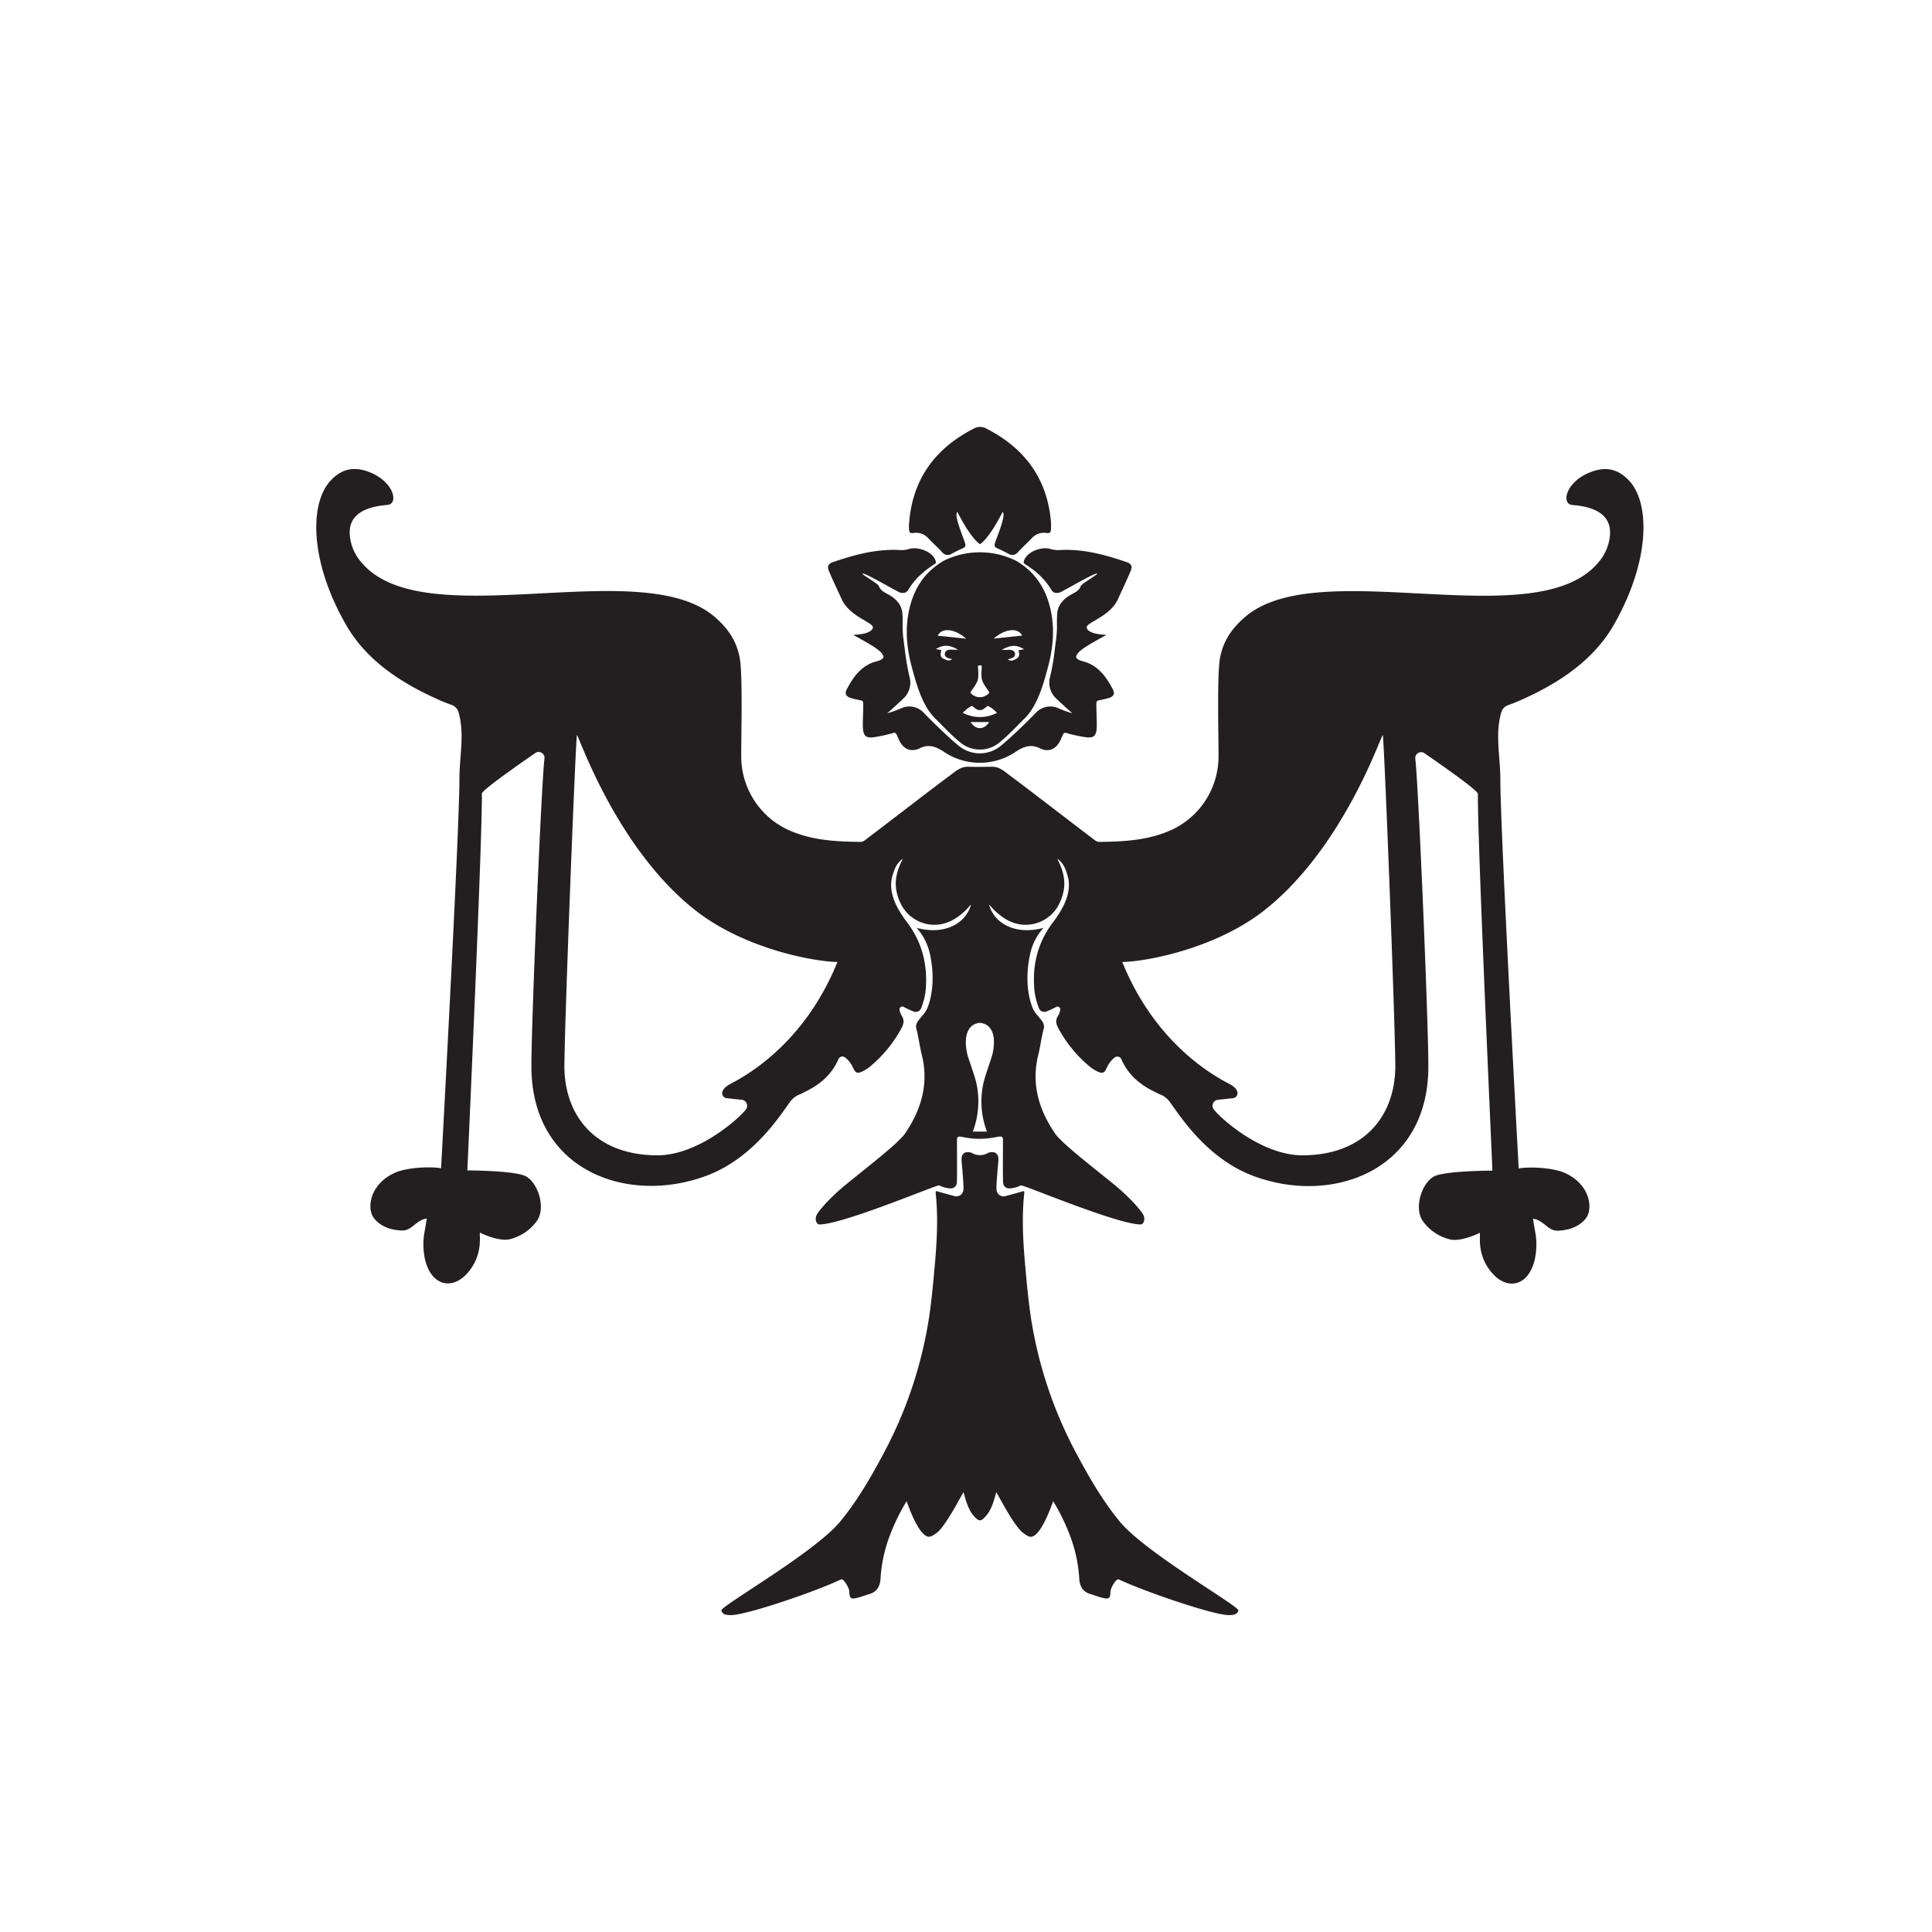<svg id="Livello_1" data-name="Livello 1" xmlns="http://www.w3.org/2000/svg" viewBox="0 0 841.89 841.89">
  <defs>
    <style>
      .cls-1 {
        fill: #231f20;
      }
    </style>
  </defs>
  <title>Glos</title>
  <g>
    <path class="cls-1" d="M709.9,209.45c-4.52-4.8-9.5-6.18-15.68-4.12-11.35,3.78-13.94,13.37-9.74,14.61,1.52.44,17.91.2,17.1,13a20.69,20.69,0,0,1-5,12.06c-27.06,32.66-121.65-3.82-153.9,23.75-6,5.09-9.87,10.85-11.12,18.46-1.29,8-.49,36.46-.58,42.6a35.26,35.26,0,0,1-20.59,31.88c-9.92,4.44-20.14,5.05-31.27,5.17-1.43,0-2.16-.87-3.19-1.63-3.7-2.71-28.65-22-35.74-27.21-2.64-1.94-4.62-3.94-7.93-3.9-1.76,0-3.52.05-5.26.05s-3.51,0-5.27-.05c-3.3,0-5.3,2-7.92,3.9-7.11,5.23-32.06,24.5-35.75,27.21-1,.76-1.77,1.64-3.19,1.63-11.13-.12-21.34-.73-31.26-5.17A35.27,35.27,0,0,1,323,329.77c-.08-6.14.72-34.6-.58-42.6-1.24-7.61-5.16-13.37-11.11-18.46-32.27-27.57-126.86,8.91-153.9-23.75a20.43,20.43,0,0,1-5-12.06c-.83-12.76,15.58-12.52,17.09-13,4.21-1.24,1.6-10.83-9.73-14.61-6.18-2.06-11.18-.68-15.68,4.12-9.25,9.85-9.25,35.08,6.69,62.85,8.57,15,23,24.74,38.76,31.93a78.87,78.87,0,0,0,7.31,3,4.79,4.79,0,0,1,3,3.29c2.69,9.65.33,19,.35,29,0,23.14-8,169.6-8,169.61-3.72-.76-14.54-.58-20.22,2-11,5-12.46,15.88-8.75,20.1,3,3.46,7.06,4.72,11.46,5s5.61-3.17,9.7-4.85a7.48,7.48,0,0,1,1.59-.32c-.36,2.11-.64,4-1,5.85a30.15,30.15,0,0,0,.37,12.51,17.6,17.6,0,0,0,1,2.9c3.24,7.79,10.63,9.29,16.58,3.29a21.26,21.26,0,0,0,6.16-14.38c.08-1.45,0-2.26,0-4.09,0,0,8.1,4.14,13.12,2.88a20.53,20.53,0,0,0,11.64-7.8c3.94-5.21,1.13-16-4.45-19.46-3.64-2.3-20.43-2.69-25.74-2.69,0-.54,6.56-143.84,6.32-164.22,0-1.73,23.44-17.77,23.44-17.77a2.55,2.55,0,0,1,3.84,2.52c-1.33,10.1-5.9,118.55-5.68,135.1.58,44.81,42.36,59.56,76.57,46.56C328.33,504.6,340,486,344.38,480a9.36,9.36,0,0,1,4.12-3.11c1-.4,1.89-.93,2.82-1.39,6.26-3.08,11.2-7.4,14.07-14a1.87,1.87,0,0,1,2.87-.7,11.25,11.25,0,0,1,3.42,4.38c1.05,2.35,1.88,2.74,4,1.76a15.54,15.54,0,0,0,3.37-2.12,56.08,56.08,0,0,0,13.72-16.68c1-1.93,1.48-3.6.08-5.66A6.33,6.33,0,0,1,392,440a1.2,1.2,0,0,1,1.73-1.27,43,43,0,0,0,4.42,2.07,2.54,2.54,0,0,0,3.28-1.54,31.37,31.37,0,0,0,1.88-7.16c1.11-11.1-1.28-21.21-8-30.13-4.4-5.82-8.57-13.13-6.39-20.4.88-2.89,1.64-5.25,4.47-7.38-.4.88-.82,1.75-1.2,2.64-2.33,5.57-2.71,10.65.35,17A16.37,16.37,0,0,0,409,402.9c4.68-.57,8.55-3.06,11.83-6.28.69-.68,1.32-1.41,2.34-2.51-2.31,8.57-11.89,13.45-23.74,10.21a25.44,25.44,0,0,1,5.78,11.27c1.66,7.54,1.78,16.28-1,23.47-1.5,3.82-5.8,5.93-4.92,9.12,1,3.72,1.43,7.59,2.36,11.33,3.19,12.7-.15,24-7.32,34.5-3,4.35-17.78,15.66-25.7,22.17-7.33,6-11.41,11.08-12.38,12.58-1.76,2.77-.13,4.81.8,4.81,10.08,0,50.3-16.94,52-17a1.38,1.38,0,0,1,.68.18,11,11,0,0,0,3.92,1.08c2,.23,3.13-.91,3.29-2.31.23-2.16,0-18.27.1-19.12.17-2.44,2.64-.08,10-.15s9.8-2.29,10,.15c.07.85-.14,17,.1,19.12.15,1.4,1.25,2.54,3.29,2.31a11,11,0,0,0,3.92-1.08,1.41,1.41,0,0,1,.68-.18c1.73,0,42,17,52.05,17,.93,0,2.55-2,.79-4.81-1-1.5-5.05-6.56-12.37-12.58-7.92-6.51-22.72-17.82-25.7-22.17-7.17-10.48-10.51-21.8-7.32-34.5.93-3.74,1.33-7.61,2.36-11.33.86-3.19-3.44-5.3-4.92-9.12-2.81-7.19-2.68-15.93-1-23.47a25,25,0,0,1,5.78-11.27c-11.86,3.24-21.45-1.64-23.74-10.21,1,1.1,1.64,1.83,2.34,2.51,3.27,3.22,7.13,5.71,11.83,6.28a16.38,16.38,0,0,0,16.46-9.09c3.06-6.38,2.67-11.46.35-17-.38-.89-.8-1.76-1.2-2.64,2.81,2.13,3.59,4.49,4.45,7.38,2.18,7.27-2,14.58-6.37,20.4-6.77,8.92-9.16,19-8,30.13a31.33,31.33,0,0,0,1.86,7.16,2.55,2.55,0,0,0,3.28,1.54,45.3,45.3,0,0,0,4.44-2.07A1.19,1.19,0,0,1,462,440a6.17,6.17,0,0,1-.85,2.5c-1.39,2.06-.94,3.73.09,5.66a55.93,55.93,0,0,0,13.72,16.68,15.54,15.54,0,0,0,3.37,2.12c2.13,1,3,.59,4-1.76a11.34,11.34,0,0,1,3.42-4.38,1.88,1.88,0,0,1,2.88.7c2.87,6.62,7.81,10.94,14.07,14,.93.46,1.86,1,2.82,1.39a9.36,9.36,0,0,1,4.12,3.11c4.4,6,16,24.61,36.21,32.29,34.2,13,76-1.75,76.56-46.56.22-16.55-4.35-125-5.68-135.1a2.56,2.56,0,0,1,3.84-2.52s23.44,16,23.44,17.77c-.24,20.38,6.37,163.68,6.32,164.22-5.31,0-22.1.39-25.74,2.69-5.58,3.49-8.39,14.25-4.45,19.46a20.53,20.53,0,0,0,11.64,7.8c5,1.26,13.11-2.9,13.12-2.88,0,1.83-.06,2.64,0,4.09a21.26,21.26,0,0,0,6.16,14.38c6,6,13.34,4.5,16.58-3.29a17.6,17.6,0,0,0,1-2.9,30.15,30.15,0,0,0,.37-12.51c-.37-1.86-.65-3.74-1-5.85a7.48,7.48,0,0,1,1.59.32c4.09,1.68,5.38,5.15,9.72,4.85s8.44-1.56,11.46-5c3.7-4.22,2.27-15.08-8.76-20.1-5.69-2.59-16.51-2.77-20.23-2,0,0-8-146.47-8-169.61,0-10-2.34-19.35.35-29a4.77,4.77,0,0,1,3-3.29c2.49-.85,4.92-1.9,7.31-3,15.75-7.19,30.17-17,38.75-31.93C719.13,244.53,719.13,219.3,709.9,209.45ZM318.2,472.38c-5.55,3-3.19,6-1.73,6.13,4.85.56,2.92.31,6.74.73a2.63,2.63,0,0,1,2.06,3.85c-1.46,2.63-20.15,20.35-38.8,20.35-25.66,0-39.8-15.71-40.51-37.31-.34-10.06,4.75-141.75,5.45-145.87,1,.93,17.24,49.17,51.27,76.16,21.8,17.29,52.63,22.69,62.24,22.77C350,456.17,323.18,469.7,318.2,472.38Zm114.31-13.16c-.4,1.81-3.32,9.77-3.9,12.46a37.08,37.08,0,0,0,1.46,21.43h-6.16a37.09,37.09,0,0,0,1.48-21.43c-.58-2.69-3.51-10.65-3.91-12.46-1.64-7.37,0-13,5.52-13.5C432.55,446.2,434.16,451.85,432.51,459.22ZM608,466.13c-.71,21.6-14.85,37.31-40.49,37.31-18.67,0-37.34-17.72-38.82-20.35a2.63,2.63,0,0,1,2.06-3.85c3.82-.42,1.89-.17,6.74-.73,1.46-.17,3.82-3.16-1.71-6.13-5-2.68-31.79-16.21-46.74-53.19,9.61-.08,40.44-5.48,62.25-22.77,34-27,50.25-75.23,51.28-76.16C603.29,324.38,608.36,456.07,608,466.13Z"/>
    <path class="cls-1" d="M539.65,701.79c-.58,2-2.57,2-4.23,2-6.41.07-36-10-47.89-15.53-1.2-.56-3.59,3.86-3.62,5.2-.09,3.09-.63,3.54-3.71,2.76-1.64-.41-3.22-1.08-4.85-1.53-3.34-.94-4.78-3.22-5.05-6.61a62.91,62.91,0,0,0-3.62-17.79,89.47,89.47,0,0,0-7.76-16.15c-.24.77-3.65,10.64-7.1,14.06-2.11,2.07-3.18,1.86-5.9-.15-4.09-3-10.85-16.51-11.78-17.79-1.36,4.72-2.44,9.12-6.28,12a1.2,1.2,0,0,1-.86.21,1.23,1.23,0,0,1-.87-.21c-3.83-2.89-4.91-7.29-6.27-12-.93,1.28-7.7,14.78-11.78,17.79-2.74,2-3.79,2.22-5.9.15-3.45-3.42-6.86-13.29-7.11-14.06a90.09,90.09,0,0,0-7.75,16.15,62.93,62.93,0,0,0-3.63,17.79c-.26,3.39-1.71,5.67-5.05,6.61-1.62.45-3.2,1.12-4.85,1.53-3.07.78-3.62.33-3.7-2.76,0-1.34-2.43-5.76-3.62-5.2-11.84,5.58-41.48,15.6-47.89,15.53-1.68,0-3.66,0-4.24-2-.51-1.81,40.72-25.31,51.73-38.69,7.24-8.78,13-18.58,18.35-28.62a185.13,185.13,0,0,0,20.47-60.64c1.08-7.29,1.74-14.65,2.41-22,.95-10.54,1.56-21.08.46-31.65,0-.26-.26-1.38.57-1.08,2.47.7,4.95,1.41,7.44,2.06a3.07,3.07,0,0,0,4.05-2.92c.09-2.59-.23-5.2-.4-7.81-.11-1.81-.41-3.62-.41-5.43,0-2.21,1.43-3.27,3.57-2.89a3,3,0,0,1,1,.33,6.95,6.95,0,0,0,6.91,0,3,3,0,0,1,1-.33c2.14-.38,3.57.68,3.57,2.89,0,1.81-.3,3.62-.42,5.43-.16,2.61-.48,5.22-.4,7.81a3.08,3.08,0,0,0,4.06,2.92c2.49-.65,5-1.36,7.44-2.06.83-.3.6.82.56,1.08-1.09,10.57-.48,21.11.47,31.65.66,7.34,1.33,14.7,2.41,22a185.35,185.35,0,0,0,20.46,60.64c5.37,10,11.11,19.84,18.36,28.62C498.94,676.48,540.17,700,539.65,701.79Z"/>
    <path class="cls-1" d="M492.74,248.7c-1.76,4.23-3.75,8.37-5.66,12.54-3.47,7.57-14.14,10.1-13.54,12.31.7,2.67,6.63,3,8.14,3.07.32,0,.18.22.07.27-8.81,4.8-12.13,6.94-12.73,9a.94.94,0,0,0,.2,1c1.3,1.17,3,1.27,4.49,1.84,5.56,2.19,8.65,6.78,11.28,11.76.91,1.76.3,3-1.75,3.65a41.55,41.55,0,0,1-4.63,1.08,1.1,1.1,0,0,0-.83.9c-.17,2.16.43,10.12,0,12.29-.44,2.36-1.44,3.06-3.87,2.94a59.43,59.43,0,0,1-9.41-2,1,1,0,0,0-1.18.52c-.34.73-.67,1.48-1,2.21-1.82,4.25-5.18,6-9.28,3.95-3.81-1.86-6.88-.66-9.9,1.21a28,28,0,0,1-32.36,0c-3-1.87-6.1-3.07-9.9-1.21-4.1,2-7.46.3-9.29-3.95-.31-.73-.64-1.48-1-2.21a1,1,0,0,0-1.18-.52,58.8,58.8,0,0,1-9.4,2c-2.42.12-3.42-.58-3.87-2.94-.41-2.17.19-10.13,0-12.29a1.11,1.11,0,0,0-.83-.9,42.26,42.26,0,0,1-4.64-1.08c-2-.66-2.65-1.89-1.74-3.65,2.62-5,5.71-9.57,11.28-11.76,1.44-.57,3.19-.67,4.48-1.84a.92.92,0,0,0,.2-1c-.59-2.08-3.92-4.22-12.72-9-.12-.05-.25-.27.07-.27,1.51-.05,7.42-.4,8.13-3.07.59-2.21-10.06-4.74-13.53-12.31-1.91-4.17-3.91-8.31-5.67-12.54-.84-2.08-.16-3.09,2.05-3.84,9.6-3.27,19.31-5.85,29.61-5.13a12,12,0,0,0,3.61-.6c4.13-1,10.78,1.63,11.39,5.86a.68.68,0,0,1-.35.68c-4.63,2.93-8.7,6.38-11.56,11.18a3.17,3.17,0,0,1-1.53,1.42,4.15,4.15,0,0,1-3.27-.59c-4.6-2.39-14.47-8.22-15.3-7.72-.48.28,6.58,4.2,7.18,5.45,1.13,3.24,4.85,3,8,6.68a8.79,8.79,0,0,1,2.19,4.81c.26,2.66.1,5.05.16,7.43.09,3.17.64,6.19,1,9.33a102.24,102.24,0,0,0,2,11.38,9.37,9.37,0,0,1-2.69,9.34c-1.2,1.21-5.93,5.45-7,6.43a45.4,45.4,0,0,0,6.68-2.45,8.64,8.64,0,0,1,9.23,2.28c4.46,4.62,10.8,10.71,14.8,14a14.44,14.44,0,0,0,19.17,0c4-3.29,10.34-9.38,14.79-14a8.68,8.68,0,0,1,9.25-2.28,45.4,45.4,0,0,0,6.68,2.45c-1.1-1-5.83-5.22-7-6.43a9.34,9.34,0,0,1-2.69-9.34,100,100,0,0,0,2-11.38c.35-3.14.88-6.16,1-9.33.06-2.38-.1-4.77.16-7.43a8.87,8.87,0,0,1,2.21-4.81c3.16-3.71,6.88-3.44,8-6.68.6-1.25,7.66-5.17,7.17-5.45-.83-.5-10.69,5.33-15.3,7.72a4.14,4.14,0,0,1-3.27.59,3.26,3.26,0,0,1-1.53-1.42c-2.85-4.8-6.92-8.25-11.57-11.18a.7.7,0,0,1-.35-.68c.61-4.23,7.27-6.87,11.41-5.86a11.91,11.91,0,0,0,3.6.6c10.3-.72,20,1.86,29.62,5.13C492.91,245.61,493.59,246.62,492.74,248.7Z"/>
    <path class="cls-1" d="M439,288.81l-.08.09a.25.25,0,0,0,.13,0Z"/>
    <path class="cls-1" d="M458.13,267.28c-1.83-9.88-6.51-17.77-15.38-22.93a35.54,35.54,0,0,0-31.5,0c-8.87,5.16-13.55,13-15.38,22.93-1.5,8.11-.55,16,1.58,23.87,1.76,6.47,3.54,12.91,7.29,18.59a33.23,33.23,0,0,0,2.06,2.61c3.72,3.64,7.23,7.54,11.23,10.83a13.41,13.41,0,0,0,17.94,0c4-3.29,7.51-7.19,11.23-10.83a33.23,33.23,0,0,0,2.06-2.61c3.75-5.68,5.53-12.12,7.29-18.59C458.68,283.3,459.62,275.39,458.13,267.28Zm-32.08,29c.55-2,.13-4.17.13-6.23A2,2,0,0,1,427,290a1.94,1.94,0,0,1,.81.05c0,2.06-.41,4.28.14,6.23s2.05,3.59,3.23,5.51a5.33,5.33,0,0,1-8.37,0C424,299.88,425.52,298.21,426.05,296.29Zm-11.14-7.43,0-.05.08.09A.25.25,0,0,1,414.91,288.86Zm.41-5.73c-2.21-.18-3.32.3-3.57,1.61s.61,2,3,2.43l.18,0a2.61,2.61,0,0,1-.4.3,1.14,1.14,0,0,1-.3.17l-.21.08a.3.3,0,0,1-.15.05l-.19,0a2.3,2.3,0,0,1-1.21-.13,3.53,3.53,0,0,1-.56-.25A9.17,9.17,0,0,1,411,287c-1.57-.89-1.08-2.43-.8-3.73l-2.39-.43c3.32-2,5.78-1.94,9.71.3C416.55,283.13,415.94,283.18,415.32,283.13ZM408.59,277c1.93-3.69,7.51-3,12.43,1.31ZM427,317.27c-1.43.05-2.89-.83-4.05-2.63h8.1C429.89,316.44,428.43,317.32,427,317.27Zm0-4.8a16.4,16.4,0,0,1-7.48-1.86c1-.9,1.53-1.47,2.16-1.93s1.28-.76,1.85-1.11c1.72,1.34,2.52,2,3.47,1.82.95.14,1.74-.48,3.47-1.82.57.35,1.25.68,1.84,1.11a28.88,28.88,0,0,1,2.16,1.93A16.33,16.33,0,0,1,427,312.47Zm6-34.19c4.92-4.27,10.5-5,12.42-1.31Zm6,10.62.08-.09,0,.05A.25.25,0,0,1,439,288.9ZM443,287a9.17,9.17,0,0,1-.88.46,3.53,3.53,0,0,1-.56.25,2.33,2.33,0,0,1-1.22.13l-.18,0a.3.3,0,0,1-.15-.05l-.21-.08a1.14,1.14,0,0,1-.3-.17,2.2,2.2,0,0,1-.4-.3l.18,0c2.34-.47,3.19-1.16,3-2.43s-1.36-1.79-3.57-1.61c-.62.05-1.23,0-2.2,0,3.94-2.24,6.4-2.29,9.72-.3l-2.39.43C444.09,284.56,444.57,286.1,443,287Z"/>
    <path class="cls-1" d="M458,230c-.1,2.18-.28,2.46-2.34,2.21a7,7,0,0,0-6.08,2.37c-2,2-4.07,4-6,6a3.08,3.08,0,0,1-4.21.71c-1.52-.86-3.12-1.58-4.9-2.44a1.42,1.42,0,0,1-1.08-1.4c0-1.31,5.35-12.93,3.53-14.31-.14,0-5.3,10.88-9.87,14-4.57-3.12-9.75-14-9.87-14-1.84,1.38,3.56,13,3.52,14.31a1.41,1.41,0,0,1-1.08,1.4c-1.77.86-3.37,1.58-4.9,2.44a3.07,3.07,0,0,1-4.2-.71c-2-2.06-4-4-6-6a7,7,0,0,0-6.08-2.37c-2.06.25-2.24,0-2.34-2.21a20,20,0,0,1,.05-2c1.44-19.16,11.28-32.58,28.14-41.21a5.56,5.56,0,0,1,5.58,0c16.86,8.63,26.69,22.05,28.14,41.21C458,228.65,458,229.35,458,230Z"/>
    <path class="cls-1" d="M439.09,288.86a.25.25,0,0,1-.13,0l.08-.09Z"/>
  </g>
</svg>
